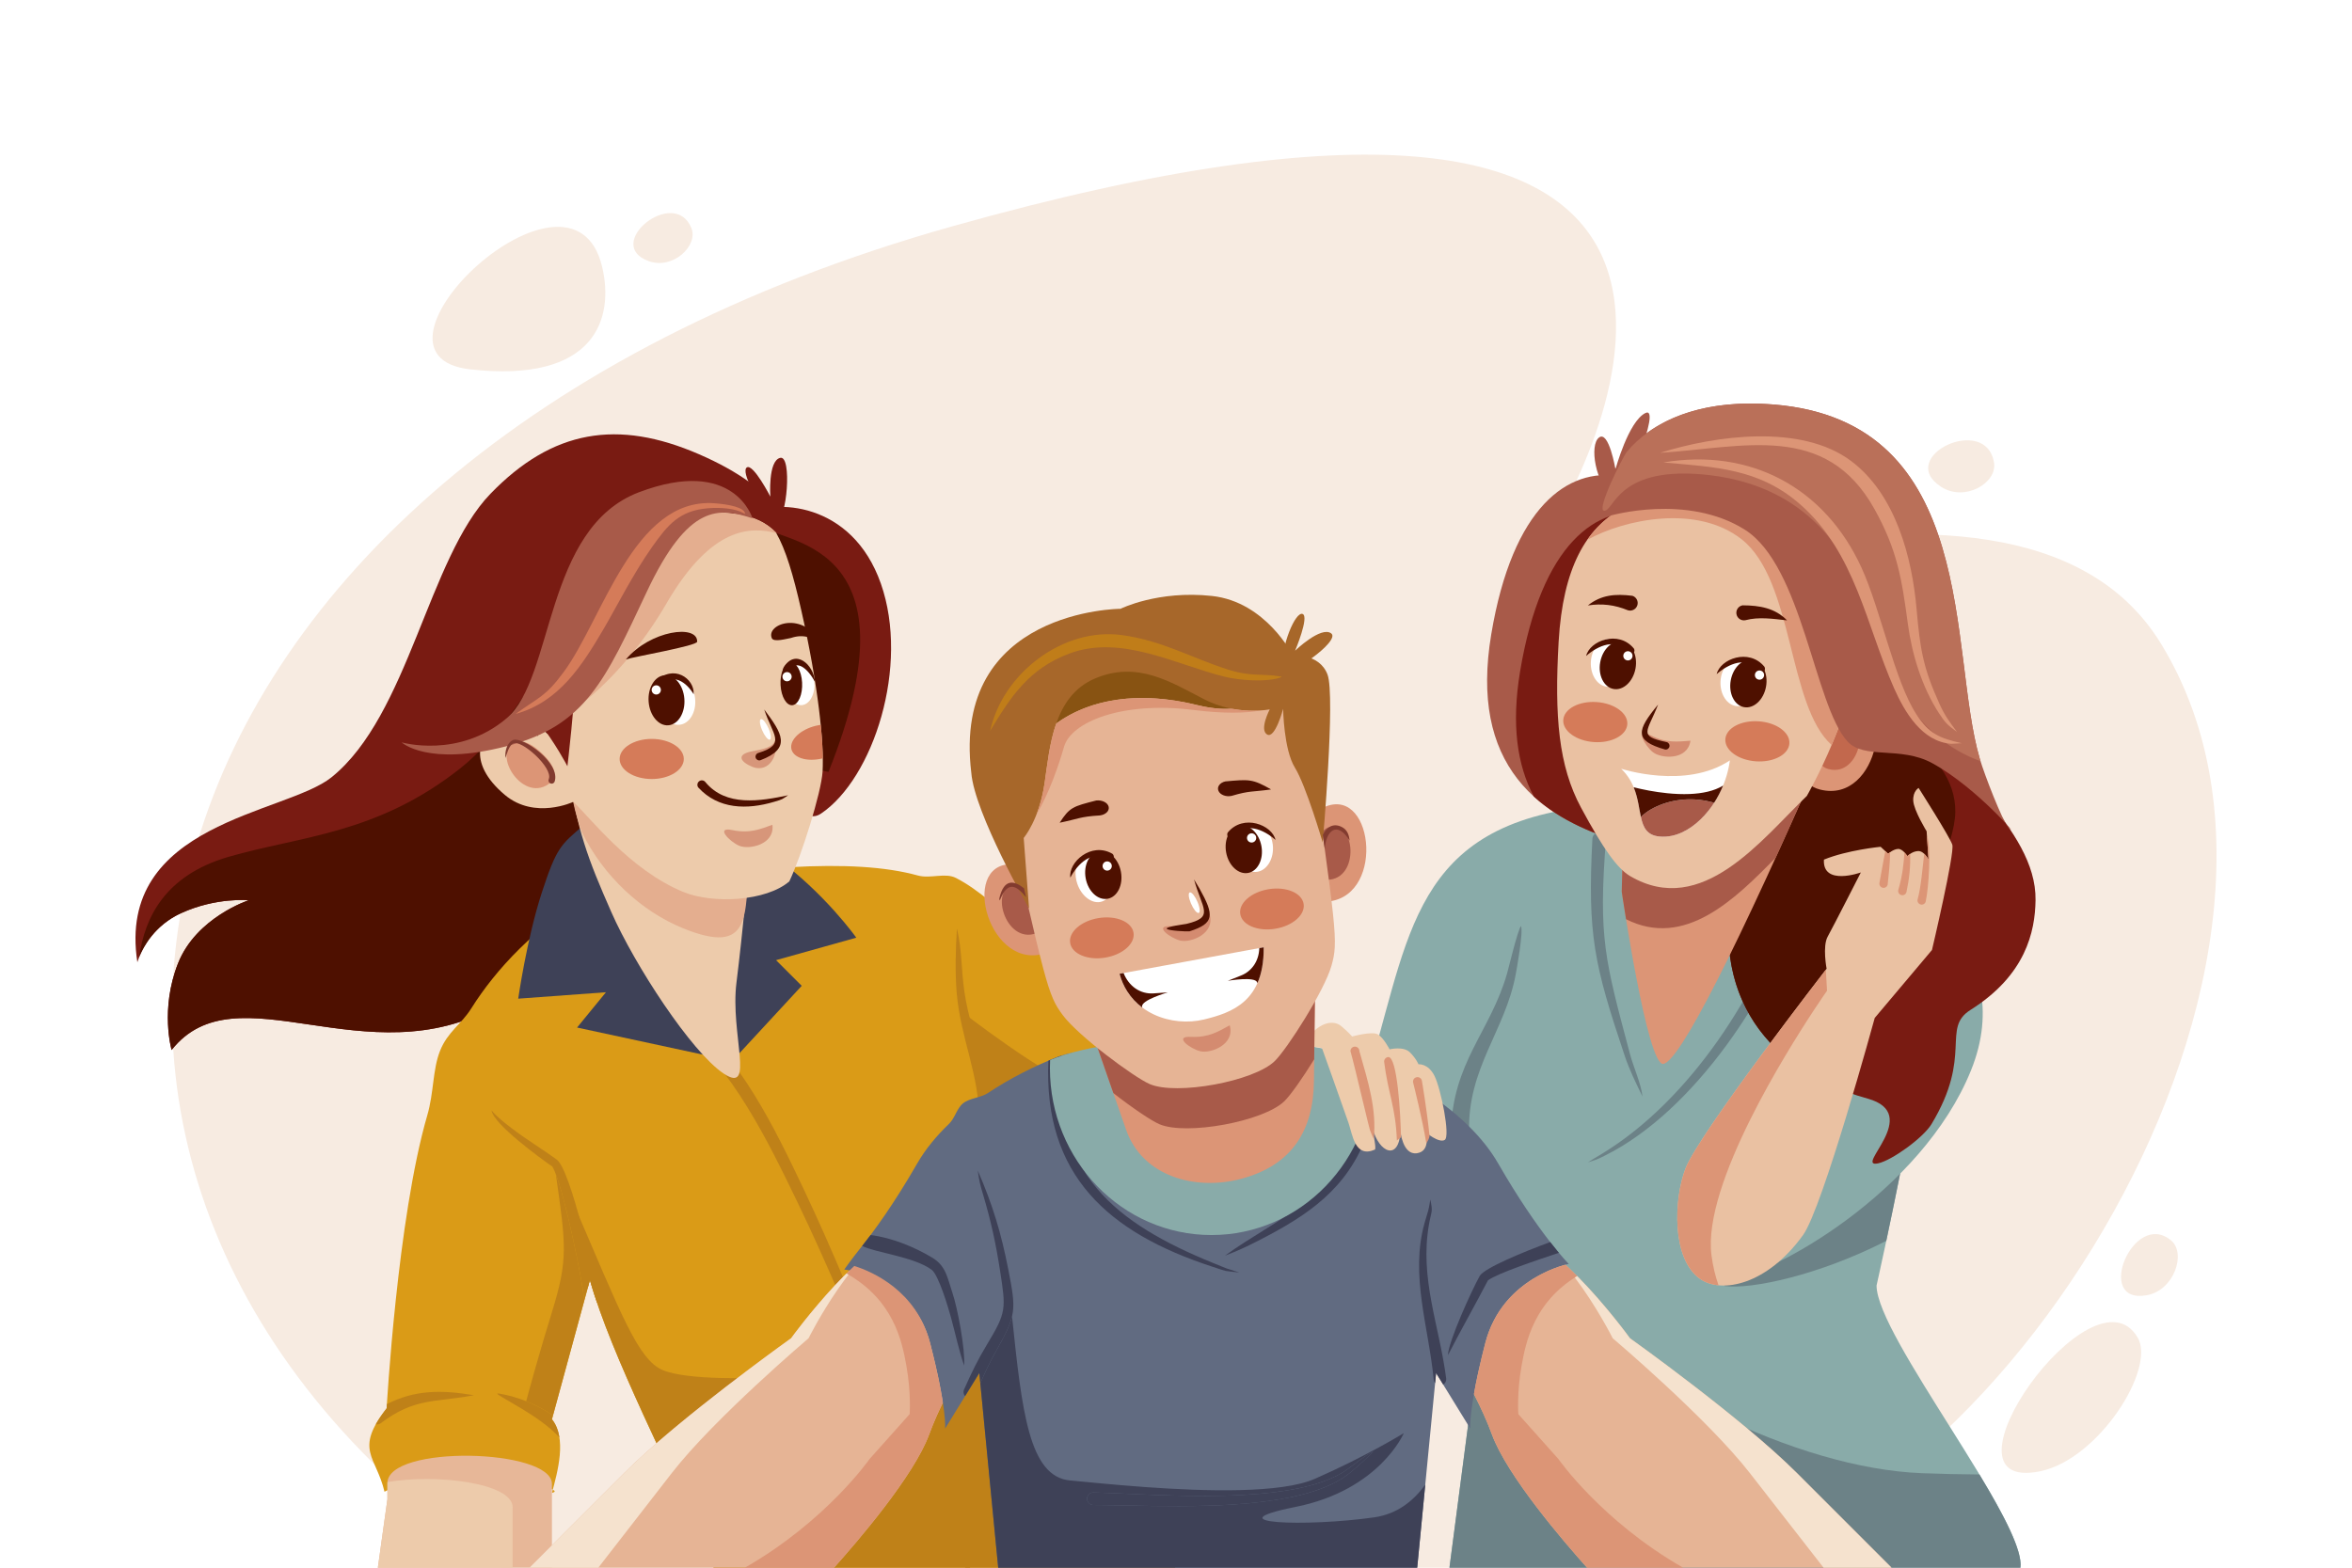 <?xml version="1.0" encoding="utf-8"?>
<!-- Generator: Adobe Illustrator 27.5.0, SVG Export Plug-In . SVG Version: 6.00 Build 0)  -->
<svg version="1.1" xmlns="http://www.w3.org/2000/svg" xmlns:xlink="http://www.w3.org/1999/xlink" x="0px" y="0px"
	 viewBox="0 0 750 500" style="enable-background:new 0 0 750 500;" xml:space="preserve">
<g id="BACKGROUND">
	<rect style="fill-rule:evenodd;clip-rule:evenodd;fill:#FFFFFF;" width="750" height="500"/>
</g>
<g id="OBJECTS">
	<g>
		<g>
			<g>
				<path style="fill-rule:evenodd;clip-rule:evenodd;fill:#F7EBE1;" d="M303.547,72.213
					c271.108-76.343,214.285,59.358,188.845,100.294c-25.44,40.937,147.75-47.077,196.674,32.749
					C753.637,310.614,628.253,500,531.531,500h-371.82C-19.34,378.023,32.438,148.556,303.547,72.213z"/>
				<path style="fill-rule:evenodd;clip-rule:evenodd;fill:#F7EBE1;" d="M149.924,117.799c40.101,4.494,45.988-16.374,42.074-32.749
					C182.332,44.608,109.823,113.305,149.924,117.799z"/>
				<path style="fill-rule:evenodd;clip-rule:evenodd;fill:#F7EBE1;" d="M206.919,83.307c7.738,2.754,15.775-5.007,13.574-10.507
					C215.059,59.217,192.004,77.998,206.919,83.307z"/>
				<path style="fill-rule:evenodd;clip-rule:evenodd;fill:#F7EBE1;" d="M650.578,469.246c18.622-3.837,36.881-32.654,31.107-42.588
					C667.425,402.122,614.688,476.641,650.578,469.246z"/>
				<path style="fill-rule:evenodd;clip-rule:evenodd;fill:#F7EBE1;" d="M684.532,413.11c8.794-1.565,12.647-13.383,7.803-17.463
					C680.368,385.569,667.582,416.127,684.532,413.11z"/>
				<path style="fill-rule:evenodd;clip-rule:evenodd;fill:#F7EBE1;" d="M618.932,155.238c7.566,4.944,17.954-1.207,16.928-7.623
					C633.322,131.766,604.351,145.708,618.932,155.238z"/>
			</g>
			<g>
				<g>
					<path style="fill-rule:evenodd;clip-rule:evenodd;fill:#791B12;" d="M247.746,165.63c-6.422-5.026-11.613-15.339-9.574-16.565
						c2.041-1.227,7.478,9.322,7.478,9.322s-0.805-11.388,3.123-12.36C252.701,145.053,250.829,166.485,247.746,165.63z"/>
					<path style="fill-rule:evenodd;clip-rule:evenodd;fill:#791B12;" d="M237.57,164.321c9.211-5.458,34.114-4.435,43.325,21.833
						c9.21,26.268-2.389,62.087-19.105,73.345C245.075,270.756,237.57,164.321,237.57,164.321z"/>
					<path style="fill-rule:evenodd;clip-rule:evenodd;fill:#791B12;" d="M254.969,182.742c0.341-12.963-6.141-26.609-32.067-37.866
						c-25.926-11.258-46.735-7.846-66.521,12.622c-19.786,20.468-26.097,70.615-50.659,90.401
						c-14.657,11.807-68.817,14.406-61.917,59.017c0,0,2.729-10.575,13.987-15.692c11.257-5.117,21.492-4.094,21.492-4.094
						s-16.716,5.458-22.515,20.127c-5.799,14.669-2.047,27.633-2.047,27.633c20.633-26.188,62.17,9.214,103.365-13.987
						c29.679-16.716,43.324-32.408,43.665-68.228C202.093,216.855,216.42,175.578,254.969,182.742z"/>
					<path style="fill-rule:evenodd;clip-rule:evenodd;fill:#4E1000;" d="M264.18,246.193
						c30.357-75.686-16.912-72.476-21.502-78.792c-14.783-4.794-20.877-8.624-35.11-3.623
						c-14.234,5.002-34.284,60.381-60.894,81.362c-26.608,20.979-50.913,21.492-73.812,28.145
						c-20.321,5.903-26.739,19.463-28.463,31.918c1.289-3.206,4.932-10.134,13.393-13.979c11.257-5.117,21.492-4.094,21.492-4.094
						s-16.716,5.458-22.515,20.127c-5.799,14.669-2.047,27.633-2.047,27.633c20.633-26.188,62.17,9.214,103.365-13.987
						c29.679-16.716,43.324-32.408,43.665-68.228C202.093,216.855,225.631,239.029,264.18,246.193z"/>
					<path style="fill-rule:evenodd;clip-rule:evenodd;fill:#DA9B17;" d="M189.471,284.06
						c-18.838,11.68-31.209,24.877-39.203,37.577c-3.27,5.195-7.515,7.411-9.945,13.509c-2.388,5.99-1.949,13.286-4.068,20.553
						c-9.552,32.749-12.964,93.472-12.964,93.472c-10.429,13.394-3.342,15.206-0.682,26.609c0,0,12.963-7.506,36.501-4.094
						c23.538,3.411,16.892,4.435,16.892,4.435c1.8-6.71,4.836-17.408,0-23.453l12.105-44.434
						c6.954,24.627,25.538,59.851,39.461,91.767h147.156l-40.609-109.847l32.749-62.77c-35.68-22.179-47.228-39.717-61.999-47.355
						c-3.496-1.808-8.141,0.319-12.221-0.806C272.052,273.542,239.081,276.238,189.471,284.06z"/>
					<path style="fill-rule:evenodd;clip-rule:evenodd;fill:#BF8118;" d="M187.346,411.027l0.761-2.794
						c6.954,24.627,25.538,59.851,39.461,91.767h147.156l-40.609-109.847l18.205-34.893c-2.518-4.746-5.285-8.119-8.174-8.842
						c-10.234-2.559-37.866-24.05-37.866-24.05s8.188,27.632,8.188,31.214c0,3.582-8.188,8.188-7.676,11.257
						c0.512,3.07-61.404,74.198-63.707,74.454c-2.303,0.256-23.795,1.023-31.726-2.303c-7.932-3.326-13.305-17.909-28.399-52.961
						C184.561,393.449,186.017,402.447,187.346,411.027z"/>
					<path style="fill-rule:evenodd;clip-rule:evenodd;fill:#BF8118;" d="M312.196,356.94c0.075-14.238-5.843-25.565-7.121-40.233
						c-0.549-6.297-0.353-14.233,0.072-20.612c1.72,7.357,1.301,12.934,2.401,20.319c2.225,14.917,8.518,25.564,8.972,40.621
						c-0.026,1.194-1.016,2.141-2.21,2.115C313.116,359.123,312.169,358.134,312.196,356.94z"/>
					<path style="fill-rule:evenodd;clip-rule:evenodd;fill:#BF8118;" d="M307.831,500h1.561
						c-20.158-38.9-34.306-81.098-53.082-120.673c-9.36-19.73-20.113-41.913-37.365-55.796c-0.955-0.717-2.312-0.523-3.028,0.432
						c-0.717,0.955-0.524,2.312,0.432,3.028c17.176,13.543,28.609,37.083,38.009,56.57C272.521,421.223,287.498,463.728,307.831,500
						z"/>
					<path style="fill-rule:evenodd;clip-rule:evenodd;fill:#BF8118;" d="M186.326,414.769l1.78-6.535
						c0.662,2.348,1.432,4.791,2.291,7.318c0.155-0.299,0.244-0.638,0.244-0.998c-0.841-6.402-8.566-41.351-13.089-44.687
						c-4.643-3.424-9.634-6.35-14.526-10.128c-2.324-1.794-4.38-3.363-6.273-5.566c0.549,4.311,15.543,15.251,19.449,17.946
						l-0.067-0.027c3.321,5.363,9.421,35.467,10.181,42.462C186.315,414.626,186.319,414.698,186.326,414.769z"/>
					<g>
						<path style="fill-rule:evenodd;clip-rule:evenodd;fill:#BF8118;" d="M123.372,447.814c-0.055,0.878-0.082,1.356-0.082,1.356
							c-1.501,1.928-2.638,3.615-3.479,5.126c0.527,0.087,1.087-0.021,1.564-0.344c10.933-8.247,17.11-6.57,29.745-8.954
							C140.52,443.209,132.265,443.328,123.372,447.814z"/>
						<path style="fill-rule:evenodd;clip-rule:evenodd;fill:#BF8118;" d="M178.384,458.468c-0.333-2.162-1.065-4.154-2.383-5.801
							l0.328-1.205c-5.106-3.516-11.079-5.944-17.05-6.977l0.072,0.029c-0.515-0.11-0.244-0.094-0.811-0.028
							C159.093,445.563,172.145,451.506,178.384,458.468z"/>
					</g>
					<path style="fill-rule:evenodd;clip-rule:evenodd;fill:#3E4157;" d="M186.06,263.25c-7.164,6.141-8.528,6.823-13.305,21.492
						c-4.775,14.669-7.505,33.772-7.505,33.772l27.974-2.047l-9.211,11.258l44.348,9.552l6.481-0.342l20.81-22.515l-8.188-8.188
						l25.585-7.164C273.049,299.069,233.136,242.441,186.06,263.25z"/>
					<path style="fill-rule:evenodd;clip-rule:evenodd;fill:#EDCBAB;" d="M180.942,244.146c3.069,20.81,6.481,29.679,13.986,46.736
						c7.505,17.057,25.586,44.688,35.819,51.512c10.234,6.822,2.047-12.622,4.094-28.997c2.047-16.374,4.094-38.89,4.094-38.89
						L180.942,244.146z"/>
					<path style="fill-rule:evenodd;clip-rule:evenodd;fill:#E4AE8F;" d="M180.942,244.146c1.785,12.101,1.896,13.385,4.649,21.369
						c6.835,13.9,18.856,25.074,32.105,30.498c22.43,9.182,19.694-4.521,21.238-21.506L180.942,244.146z"/>
					<path style="fill-rule:evenodd;clip-rule:evenodd;fill:#EDCBAB;" d="M235.352,163.98c5.19,0.932,9.029,2.728,12.107,5.895
						c3.129,5.476,5.462,13.373,8.021,24.64c5.458,24.032,7.334,42.665,6.822,51.585c-0.377,6.584-6.73,26.875-10.597,35.005
						c-7.409,6.393-24.379,7.233-33.753,3.396c-17.208-7.045-29.759-23.791-35.136-28.754c0,0-12.281,5.799-21.832-2.218
						c-12.425-10.427-8.438-20.303-0.203-22.62c3.843-0.063,8.702,1.363,10.778,3.881c0,0-0.034-1.008-0.014-2.789
						c1.265,0.557,2.349,1.257,3.084,2.084C174.631,234.084,171.73,155.281,235.352,163.98z"/>
					<path style="fill-rule:evenodd;clip-rule:evenodd;fill:#E4AE8F;" d="M235.352,163.98c5.291,0.95,9.178,2.799,12.285,6.083
						c-8.361-2.203-20.814-2.176-35.139,22.444c-14.323,24.62-34.877,41.202-50.864,43.894c-15.987,2.691-4.216,2.626-8.458,2.477
						c0.216-1.442,0.762-2.751,1.564-3.886c3.806-0.658,7.885-1.973,11.951-4.324c2.585,0.361,8.031-3.872,8.386-7.765
						c9.325-13.809,13.751-41.079,29.636-55.015C212.656,163.994,222.682,162.247,235.352,163.98z"/>
					<path style="fill-rule:evenodd;clip-rule:evenodd;fill:#FFFFFF;" d="M254.699,211.257c-2.483,0.228-4.272,3.465-3.997,7.231
						c0.275,3.767,2.511,6.636,4.994,6.408c2.482-0.228,4.273-3.464,3.997-7.23C259.418,213.899,257.182,211.03,254.699,211.257z"/>
					<path style="fill-rule:evenodd;clip-rule:evenodd;fill:#FFFFFF;" d="M215.36,215.868c-3.146,0.257-5.415,3.891-5.069,8.115
						c0.345,4.226,3.175,7.442,6.32,7.185c3.146-0.257,5.415-3.891,5.069-8.115C221.335,218.827,218.506,215.611,215.36,215.868z"/>
					<path style="fill-rule:evenodd;clip-rule:evenodd;fill:#DC9576;" d="M171.511,239.116c-2.51-2.14-4.772-2.93-6.53-2.482
						c-8.872,2.255,1.139,19.598,9.969,13.428C180.587,246.123,171.511,239.116,171.511,239.116z"/>
					<path style="fill-rule:evenodd;clip-rule:evenodd;fill:#4E1000;" d="M211.907,215.363c-3.145,0.269-5.415,4.06-5.069,8.467
						c0.346,4.408,3.175,7.765,6.32,7.496c3.145-0.269,5.415-4.059,5.069-8.467C217.883,218.451,215.053,215.096,211.907,215.363z"
						/>
					<path style="fill-rule:evenodd;clip-rule:evenodd;fill:#4E1000;" d="M210.415,218.936c4.136-4.717,8.521-1.268,10.791,2.512
						c0.3-5.112-6.487-9.79-12.169-4.082c-0.445,0.547-0.498,1.341-0.117,1.774C209.3,219.573,209.97,219.481,210.415,218.936z"/>
					<path style="fill-rule:evenodd;clip-rule:evenodd;fill:#4E1000;" d="M199.585,210.322c2.334-0.843,22.686-4.317,22.725-5.66
						C222.467,199.019,207.383,201.021,199.585,210.322z"/>
					<path style="fill-rule:evenodd;clip-rule:evenodd;fill:#4E1000;" d="M251.958,211.273c-1.897,0.228-3.264,3.465-3.054,7.231
						c0.21,3.766,1.919,6.636,3.815,6.408c1.896-0.228,3.264-3.465,3.053-7.232C255.563,213.915,253.854,211.047,251.958,211.273z"
						/>
					<path style="fill-rule:evenodd;clip-rule:evenodd;fill:#4E1000;" d="M261.878,205.456c-2.838-2.074-5.605-3.355-9.697-1.967
						c-1.188,0.173-5.459,1.466-6.067,0.054C244.144,198.97,256.353,194.583,261.878,205.456z"/>
					<path style="fill-rule:evenodd;clip-rule:evenodd;fill:#E7B798;" d="M123.537,473.031c0,5.136,0,5.136,0,5.136L120.491,500
						h55.51v-21.492c0-1.307,0-3.397,0-5.221C176.001,461.99,123.537,460.717,123.537,473.031z"/>
					<path style="fill-rule:evenodd;clip-rule:evenodd;fill:#EDCBAB;" d="M123.537,473.031c0,5.136,0,5.136,0,5.136L120.491,500
						h42.973v-14.072c0-1.308,0-3.397,0-5.221c0-7.703-24.385-10.743-39.905-7.997C123.55,472.817,123.537,472.923,123.537,473.031z
						"/>
					<path style="fill-rule:evenodd;clip-rule:evenodd;fill:#791B12;" d="M171.471,229.807c5.629,7.163,9.467,14.583,9.467,14.583
						s2.559-21.491,2.303-28.399C182.984,209.082,171.471,229.807,171.471,229.807z"/>
					<path style="fill-rule:evenodd;clip-rule:evenodd;fill:#A85A49;" d="M239.958,165.319
						c-10.574-3.463-20.365-4.936-33.721,23.436c-13.355,28.371-19.435,42.686-44.71,49.241
						c-25.274,6.556-33.462-1.231-33.462-1.231s18.194,5.283,33.462-7.657c15.268-12.941,11.909-60.661,42.271-72.13
						C234.159,145.508,239.958,165.319,239.958,165.319z"/>
					<path style="fill-rule:evenodd;clip-rule:evenodd;fill:#D7967A;" d="M247.394,234.923c-0.191,2.879-2.174,3.71-7.419,4.67
						c-5.245,0.959-4.094,3.325-0.064,4.988C243.94,246.244,248.418,243.11,247.394,234.923z"/>
					<path style="fill-rule:evenodd;clip-rule:evenodd;fill:#4E1000;" d="M241.778,240.154c9.137-2.783,4.542-5.709,1.916-13.873
						c5.674,7.598,8.842,12.397-1.229,16.191c-0.641,0.188-1.313-0.176-1.503-0.816
						C240.772,241.017,241.138,240.344,241.778,240.154z"/>
					<path style="fill-rule:evenodd;clip-rule:evenodd;fill:#4E1000;" d="M251.114,214.704c2.628-5.183,6.512-1.378,8.78,2.789
						c-0.429-5.628-6.354-10.792-10.063-4.52c-0.278,0.6-0.217,1.475,0.138,1.953C250.323,215.403,250.837,215.305,251.114,214.704z
						"/>
					<path style="fill-rule:evenodd;clip-rule:evenodd;fill:#D7967A;" d="M246.307,263.052c-3.73,1.335-7.186,2.874-12.785,1.698
						c-5.599-1.175-0.868,3.728,2.254,5.018C238.896,271.056,247.1,269.395,246.307,263.052z"/>
					<path style="fill-rule:evenodd;clip-rule:evenodd;fill:#FFFFFF;" d="M242.688,229.35c-0.593,0.099-0.458,1.651,0.302,3.468
						c0.759,1.816,1.854,3.209,2.447,3.11c0.593-0.099,0.458-1.65-0.301-3.468C244.376,230.644,243.28,229.251,242.688,229.35z"/>
					<path style="fill-rule:evenodd;clip-rule:evenodd;fill:#D57B59;" d="M207.819,248.462c5.637,0,10.233-2.873,10.233-6.395
						c0-3.523-4.597-6.396-10.233-6.396c-5.636,0-10.233,2.873-10.233,6.396C197.586,245.589,202.184,248.462,207.819,248.462z"/>
					<path style="fill-rule:evenodd;clip-rule:evenodd;fill:#4E1000;" d="M224.96,249.473c6.536,7.886,17.408,6.056,26.351,4.167
						c-2.039,1.359-1.579,1.236-4.384,2.071c-8.727,2.601-17.872,2.43-24.272-4.557c-0.465-0.636-0.325-1.528,0.311-1.993
						C223.602,248.697,224.495,248.836,224.96,249.473z"/>
					<path style="fill-rule:evenodd;clip-rule:evenodd;fill:#D57B59;" d="M261.083,231.289c0.212-0.037,0.421-0.07,0.629-0.098
						c0.405,4.116,0.619,7.699,0.663,10.674c-0.355,0.09-0.717,0.167-1.084,0.232c-4.918,0.87-8.951-0.845-9.008-3.829
						C252.226,235.283,256.166,232.158,261.083,231.289z"/>
					<path style="fill-rule:evenodd;clip-rule:evenodd;fill:#FFFFFF;" d="M209.269,218.573c0.813,0,1.471,0.658,1.471,1.471
						s-0.658,1.471-1.471,1.471s-1.472-0.658-1.472-1.471S208.456,218.573,209.269,218.573z"/>
					<path style="fill-rule:evenodd;clip-rule:evenodd;fill:#FFFFFF;" d="M250.973,214.352c0.813,0,1.471,0.658,1.471,1.471
						s-0.658,1.472-1.471,1.472s-1.471-0.659-1.471-1.472S250.16,214.352,250.973,214.352z"/>
					<path style="fill-rule:evenodd;clip-rule:evenodd;fill:#D57B59;" d="M164.416,227.708c7.359-5.354,9.416-5.361,15.291-13.307
						c12.489-16.891,22.332-55.732,48.035-53.896c4.717,0.337,9.701,1.341,9.848,3.368c-0.38-0.096-0.093-0.005-0.634-0.295
						c-2.517-1.351-6.949-1.823-11.145-1.479c-9.144,0.751-12.806,5.171-17.944,12.451c-5.907,8.367-11.412,19.257-15.24,25.788
						C185.654,212.233,178.334,223.847,164.416,227.708z"/>
					<path style="fill-rule:evenodd;clip-rule:evenodd;fill:#BF8118;" d="M177.244,374.494c3.229,22.684,3.96,27.132-1.193,43.819
						c-3.977,12.875-6.972,23.788-8.261,28.593c2.999,1.195,5.886,2.728,8.539,4.556l9.997-36.693
						c-0.007-0.07-0.011-0.143-0.011-0.215C185.634,408.281,180.66,383.43,177.244,374.494z"/>
					<path style="fill-rule:evenodd;clip-rule:evenodd;fill:#823B2F;" d="M174.988,248.505c1.494-3.644-8.944-12.883-11.4-11.363
						c-1.383,0.856-1.924,3.18-2.388,4.623c-0.275-1.922,0.367-4.813,2.349-5.718c2.983-1.359,15.425,7.316,13.287,13.306
						c-0.233,0.51-0.837,0.733-1.348,0.5C174.979,249.618,174.755,249.015,174.988,248.505z"/>
				</g>
				<g>
					<path style="fill-rule:evenodd;clip-rule:evenodd;fill:#A85A49;" d="M514.519,158.82c-5.852-4.633-7.76-16.898-4.627-19.274
						c3.133-2.376,5.245,10.124,5.245,10.124s4.124-15.245,9.529-17.928C530.071,129.061,518.03,158.921,514.519,158.82z"/>
					<path style="fill-rule:evenodd;clip-rule:evenodd;fill:#89ABA9;" d="M434.73,347.508l43.857,27.124L462.198,500h182.073
						c1.871-14.849-45.879-73.906-45.879-89.988c0,0,17.162-76.145,17.162-100.708c0-36.011-64.733-58.253-112.85-51.586
						C448.504,265.229,449.181,302.511,434.73,347.508z"/>
					<path style="fill-rule:evenodd;clip-rule:evenodd;fill:#6C8287;" d="M473.928,410.273L462.198,500h182.073
						c0.684-5.425-5.258-16.751-13.071-29.726c-5.904-0.044-12.038-0.171-18.285-0.411c-39.913-1.535-93.131-28.145-126.392-61.405
						C482.119,408.946,477.927,409.556,473.928,410.273z"/>
					<g>
						<path style="fill-rule:evenodd;clip-rule:evenodd;fill:#6C8287;" d="M512.099,267.764
							c-2.456,31.439-0.303,38.448,7.639,68.313c1.211,4.552,3.527,9.365,4.019,13.669c-2.178-4.52-4.133-8.387-5.727-13.157
							c-9.675-28.938-11.852-38.334-10.248-69.119c0.082-1.191,1.113-2.092,2.305-2.011
							C511.28,265.54,512.18,266.572,512.099,267.764z"/>
						<path style="fill-rule:evenodd;clip-rule:evenodd;fill:#6C8287;" d="M574.946,286.933
							c-9.984,29.778-34.433,67.357-63.294,81.695c-2.789,1.386-2.366,1.131-5.294,2.098c6.633-4.195-1.945,1.199,4.819-2.955
							c27.861-17.11,50.003-51.381,59.636-82.116c0.354-1.142,1.564-1.779,2.706-1.427
							C574.661,284.58,575.299,285.792,574.946,286.933z"/>
					</g>
					<path style="fill-rule:evenodd;clip-rule:evenodd;fill:#6C8287;" d="M462.673,361.498c0.321-22.688,12.61-32.381,17.923-51.108
						c0.531-1.873,3.313-13.582,4.417-15.063c0.789,1.973-1.356,13.695-1.724,15.64c-3.359,17.847-15.406,29.742-14.826,50.21
						c0.088,1.599-1.135,2.966-2.734,3.056C464.13,364.321,462.762,363.097,462.673,361.498z"/>
					<path style="fill-rule:evenodd;clip-rule:evenodd;fill:#6C8287;" d="M601.495,395.754c4.944-23.252,14.06-68.548,14.06-86.45
						c0-3.286-0.544-6.457-1.562-9.503c-17.688,15.434-49.585,59.162-64.132,110.35C558.268,411.351,580.043,406.74,601.495,395.754
						z"/>
					<path style="fill-rule:evenodd;clip-rule:evenodd;fill:#89ABA9;" d="M550.738,408.233
						c14.328-1.364,62.087-27.973,77.779-66.862c15.692-38.89-22.563-63.001-32.115-63.684
						C586.85,277.005,553.468,340.006,550.738,408.233z"/>
					<path style="fill-rule:evenodd;clip-rule:evenodd;fill:#791B12;" d="M612.825,221.291
						c6.591,24.162,36.604,42.428,36.264,65.824c-0.146,10.086-3.158,23.904-20.712,34.968c-9.439,5.948,0.822,14.435-12.47,36.451
						c-2.625,4.348-12.681,11.621-17.068,12.516c-7.861,1.603,14.447-15.754-3.289-20.655
						c-36.071-9.968-59.696-41.522-32.871-96.696C592.698,191.953,584.17,191.27,612.825,221.291z"/>
					<path style="fill-rule:evenodd;clip-rule:evenodd;fill:#4E1000;" d="M579.57,344.063
						c-26.285-14.171-39.488-43.886-16.892-90.364c11.07-22.77,16.896-37.227,21.281-44.911
						c10.705,19.307,39.85,29.164,39.543,50.184c-0.146,10.087-9.298,32.604-26.852,43.667c-9.439,5.948,0.821,14.435-12.47,36.452
						C583.308,340.537,581.608,342.31,579.57,344.063z"/>
					<path style="fill-rule:evenodd;clip-rule:evenodd;fill:#DC9576;" d="M583.999,233.571
						c-31.043,71.298-48.441,104.73-53.559,105.753c-5.116,1.023-13.304-54.924-13.304-54.924l0.683-26.267L583.999,233.571z"/>
					<path style="fill-rule:evenodd;clip-rule:evenodd;fill:#A85A49;" d="M583.999,233.571
						c-6.525,14.985-12.444,28.291-17.776,39.981c-12.993,13.278-28.987,29.086-47.72,19.618c-0.852-5.253-1.366-8.771-1.366-8.771
						l0.683-26.267L583.999,233.571z"/>
					<path style="fill-rule:evenodd;clip-rule:evenodd;fill:#A85A49;" d="M516.453,151.869
						c-16.375-2.729-34.114,9.552-40.936,50.488c-6.823,40.936,13.645,59.357,46.394,67.545
						C554.66,278.09,538.968,162.786,516.453,151.869z"/>
					<path style="fill-rule:evenodd;clip-rule:evenodd;fill:#791B12;" d="M489.117,254.063c8.241,7.512,19.507,12.519,32.794,15.84
						c27.532,6.884,20.825-73.508,4.612-105.783c-0.285-0.174-0.572-0.341-0.859-0.481c-16.375-2.729-34.114,9.552-40.937,50.489
						C481.921,230.964,483.734,243.989,489.117,254.063z"/>
					<path style="fill-rule:evenodd;clip-rule:evenodd;fill:#DC9576;" d="M579.184,230.977c2.894-5.257,6.239-8.057,9.518-8.427
						c16.554-1.87,10.671,34.09-8.329,29.27C568.242,248.741,579.184,230.977,579.184,230.977z"/>
					<path style="fill-rule:evenodd;clip-rule:evenodd;fill:#C2684D;" d="M582.493,233.856c1.592-2.89,3.43-4.428,5.23-4.631
						c9.098-1.028,5.864,18.734-4.577,16.085C576.48,243.619,582.493,233.856,582.493,233.856z"/>
					<path style="fill-rule:evenodd;clip-rule:evenodd;fill:#EAC1A2;" d="M516.794,162.444
						c-10.916,6.141-18.421,18.422-19.786,42.301c-1.364,23.88,0,39.572,7.164,52.877c7.164,13.304,11.599,19.444,15.692,21.832
						c22.944,13.384,41.861-11.736,56.288-25.585c0,0,16.374-28.314,16.374-50.147S565.918,128.672,516.794,162.444z"/>
					<path style="fill-rule:evenodd;clip-rule:evenodd;fill:#DC9576;" d="M516.794,162.444c-4.076,2.292-7.676,5.441-10.658,9.729
						c11.882-6.564,34.952-11.421,49.236-0.167c16.703,13.16,14.634,53.103,28.702,65.604c4.18-9.896,8.452-22.738,8.452-33.89
						c0-8.693-4.223-22.359-12.402-33.531c-1.181-0.708-2.454-1.111-4.026-1.254c-3.72-0.338-29.106-13.851-50.037-11.989
						C523.066,158.438,519.979,160.255,516.794,162.444z"/>
					<path style="fill-rule:evenodd;clip-rule:evenodd;fill:#A85A49;" d="M513.383,164.491c-4.776-11.94,9.584-38.94,52.194-35.479
						c65.926,5.356,55.617,78.806,65.739,113.016c1.517,5.125,7.205,19.828,9.064,21.76c4.721,4.903-9.643-12.405-24.238-20.383
						c-10.114-5.529-21.708-1.101-27.027-6.935c-10.575-11.599-14.328-55.946-32.749-67.545
						C537.944,157.327,513.383,164.491,513.383,164.491z"/>
					<path style="fill-rule:evenodd;clip-rule:evenodd;fill:#FFFFFF;" d="M513.969,203.876c3.138,0.571,5.261,4.413,4.741,8.582
						c-0.52,4.17-3.483,7.087-6.621,6.517c-3.139-0.57-5.261-4.413-4.741-8.582C507.867,206.224,510.831,203.306,513.969,203.876
						L513.969,203.876z M555.315,210.06c3.138,0.57,5.26,4.412,4.741,8.582c-0.52,4.169-3.484,7.086-6.621,6.516
						c-3.139-0.57-5.261-4.412-4.741-8.581C549.213,212.406,552.177,209.488,555.315,210.06z"/>
					<path style="fill-rule:evenodd;clip-rule:evenodd;fill:#4E1000;" d="M558.91,210.442c3.103,0.571,4.998,4.413,4.231,8.583
						c-0.766,4.169-3.902,7.086-7.007,6.516c-3.103-0.57-4.998-4.412-4.232-8.582C552.669,212.79,555.806,209.872,558.91,210.442z"
						/>
					<path style="fill-rule:evenodd;clip-rule:evenodd;fill:#4E1000;" d="M560.578,213.93c-3.44-4.887-9.481-2.186-13.172,1.076
						c1.1-4.806,10.263-8.373,15.209-2.379c0.359,0.563,0.195,1.309-0.367,1.669C561.686,214.656,560.938,214.492,560.578,213.93z"
						/>
					<path style="fill-rule:evenodd;clip-rule:evenodd;fill:#4E1000;" d="M517.291,204.644c3.103,0.57,4.999,4.413,4.232,8.582
						c-0.767,4.169-3.903,7.087-7.007,6.517c-3.105-0.57-5-4.413-4.233-8.582C511.05,206.99,514.186,204.073,517.291,204.644z"/>
					<path style="fill-rule:evenodd;clip-rule:evenodd;fill:#4E1000;" d="M518.96,208.13c-3.441-4.887-9.482-2.185-13.173,1.076
						c1.101-4.806,10.264-8.373,15.209-2.379c0.36,0.563,0.196,1.311-0.367,1.67C520.067,208.856,519.32,208.692,518.96,208.13z"/>
					<path style="fill-rule:evenodd;clip-rule:evenodd;fill:#4E1000;" d="M555.664,193.063c5.487,0.029,10.384,0.879,14.177,4.797
						c-4.464-0.484-9.012-1.196-13.309-0.041c-1.313,0.24-2.572-0.63-2.813-1.943C553.479,194.561,554.35,193.303,555.664,193.063z"
						/>
					<path style="fill-rule:evenodd;clip-rule:evenodd;fill:#4E1000;" d="M520.545,190.025c-5.446-0.682-9.946-0.32-14.214,3.074
						c4.52-0.693,8.626-0.173,12.736,1.529c1.271,0.408,2.632-0.292,3.041-1.563C522.517,191.795,521.816,190.434,520.545,190.025z"
						/>
					<path style="fill-rule:evenodd;clip-rule:evenodd;fill:#FFFFFF;" d="M551.621,242.521c-14.126,9.422-34.662,2.66-34.662,2.66
						c8.889,8.589,2.932,20.645,12.124,21.607C539.531,267.883,549.918,255.515,551.621,242.521z"/>
					<path style="fill-rule:evenodd;clip-rule:evenodd;fill:#EAC1A2;" d="M581.611,274.167c7.505-3.07,18.08-4.094,18.08-4.094
						l2.389,2.217c0,0,1.62-1.45,3.155-1.535c1.535-0.085,2.984,2.303,2.984,2.303s1.45-1.535,3.412-1.62
						c1.961-0.086,3.326,2.728,3.326,2.728l-0.598-9.039c0,0-4.094-6.652-4.264-9.723c-0.171-3.07,1.705-4.094,1.705-4.094
						s9.894,15.521,10.746,18.08c0.852,2.559-6.482,33.603-6.482,33.603l-18.251,21.662c0,0-16.552,60.497-22.856,69.251
						c-11.488,15.95-26.012,18.809-32.874,13.966c-9.101-6.421-8.354-25.347-4.65-35.116c4.205-11.097,45.029-63.793,45.029-63.793
						s-1.364-7.164,0.342-10.234c1.705-3.07,10.575-20.468,10.575-20.468S581.1,282.695,581.611,274.167z"/>
					<path style="fill-rule:evenodd;clip-rule:evenodd;fill:#DC9576;" d="M601.188,271.462l0.892,0.828c0,0,0.242-0.217,0.627-0.487
						c-0.019,3.432-0.386,6.815-0.771,10.339c-0.175,0.722-0.9,1.165-1.621,0.991c-0.723-0.175-1.166-0.9-0.992-1.622
						C600.005,278.097,600.5,274.778,601.188,271.462L601.188,271.462z M607.296,271.866c0.559,0.589,0.924,1.191,0.924,1.191
						s0.328-0.347,0.883-0.72c0.136,3.991-0.252,7.875-1.18,12.208c-0.203,0.714-0.946,1.128-1.66,0.926
						c-0.714-0.202-1.129-0.946-0.926-1.66C606.759,278.875,607.012,275.482,607.296,271.866L607.296,271.866z M613.584,272.299
						c0.856,0.8,1.374,1.867,1.374,1.867l-0.477-7.207c0.029-0.089,0.061-0.172,0.092-0.247c1.226,4.27,0.503,16.07-0.521,20.905
						c-0.241,0.701-1.006,1.075-1.708,0.833c-0.701-0.241-1.074-1.006-0.833-1.707C612.546,283.05,613.054,276.918,613.584,272.299z
						"/>
					<path style="fill-rule:evenodd;clip-rule:evenodd;fill:#D48B70;" d="M539.05,236.238c-3.951,0.301-7.691,0.872-12.779-1.742
						c-5.09-2.613-1.825,3.366,0.846,5.435C529.786,241.999,538.137,242.565,539.05,236.238z"/>
					<path style="fill-rule:evenodd;clip-rule:evenodd;fill:#4E1000;" d="M530.944,239.048c-10.059-2.859-8.93-6.21-2.208-14.345
						c-3.43,8.811-6.515,10.043,2.645,11.967c0.656,0.121,1.091,0.751,0.971,1.407C532.23,238.734,531.601,239.169,530.944,239.048z
						"/>
					<path style="fill-rule:evenodd;clip-rule:evenodd;fill:#A85A49;" d="M529.214,256.802c-2.634,1.065-4.702,2.448-5.965,3.773
						c0.735,3.347,1.891,5.801,5.834,6.214c1.327,0.139,2.653,0.061,3.961-0.209c4.353-0.896,8.498-3.906,11.785-8.063
						c0.616-0.779,1.201-1.599,1.753-2.452c-0.247-0.101-0.514-0.188-0.801-0.264c-2.542-0.664-5.012-0.917-7.338-0.869
						C534.972,255.005,531.816,255.748,529.214,256.802z"/>
					<path style="fill-rule:evenodd;clip-rule:evenodd;fill:#4E1000;" d="M531.67,252.992c-4.048-0.405-7.873-1.18-10.725-1.902
						c0.739,1.796,1.174,3.604,1.513,5.322c0.009,0.048,0.019,0.095,0.027,0.143c0.276,1.424,0.491,2.783,0.764,4.021
						c1.263-1.325,3.331-2.708,5.965-3.773c2.603-1.054,5.758-1.797,9.229-1.869c2.326-0.048,4.796,0.205,7.338,0.869
						c0.287,0.075,0.554,0.163,0.801,0.264c1.111-1.72,2.084-3.576,2.88-5.518c-2.851,1.763-6.634,2.526-10.627,2.693
						C536.471,253.34,534.032,253.229,531.67,252.992z"/>
					<path style="fill-rule:evenodd;clip-rule:evenodd;fill:#BA7059;" d="M545.261,151.551c8.316,0.98,17.378,3.48,25.685,8.822
						c10.241,6.585,19.335,17.486,24.47,35.174c1.211,4.169,2.511,7.983,3.888,11.477c5.906,14.983,13.213,24.041,20.81,29.643
						c3.785,2.791,7.642,4.725,11.432,6.105c-0.084-0.266-0.16-0.514-0.227-0.743c-10.122-34.21,0.186-107.659-65.739-113.016
						c-24.071-1.956-39.127,5.81-46.81,15.09c-1.184,1.43-9.936,18.67-7.23,18.792C514.79,163.042,515.757,148.076,545.261,151.551z
						"/>
					<path style="fill-rule:evenodd;clip-rule:evenodd;fill:#FFFFFF;" d="M519.106,207.699c0.813,0,1.472,0.659,1.472,1.471
						c0,0.813-0.659,1.472-1.472,1.472c-0.812,0-1.471-0.658-1.471-1.472C517.636,208.358,518.295,207.699,519.106,207.699z"/>
					<path style="fill-rule:evenodd;clip-rule:evenodd;fill:#FFFFFF;" d="M561.066,213.84c0.813,0,1.472,0.658,1.472,1.471
						s-0.659,1.472-1.472,1.472c-0.812,0-1.471-0.659-1.471-1.472S560.255,213.84,561.066,213.84z"/>
					<path style="fill-rule:evenodd;clip-rule:evenodd;fill:#DC9576;" d="M530.411,147.496c27.657-4.682,51.489,7.968,63.192,33.589
						c6.093,13.336,10.583,36.158,17.45,46.672c4.141,6.341,7.482,7.696,14.535,9.288l-3.381,0.188
						c-9.346-0.69-14.856-10.126-18.227-17.725c-8.886-20.033-12.295-43.176-29.926-58.634
						C560.858,149.303,546.729,148.991,530.411,147.496z"/>
					<path style="fill-rule:evenodd;clip-rule:evenodd;fill:#DC9576;" d="M529.388,144.425c17.688-5.551,45.01-9.31,60.889,2.604
						c14.243,10.687,19.437,30.811,20.882,47.247c1.12,12.73,2.021,18.549,7.285,30.198c1.715,3.794,3.155,5.67,5.61,8.987
						c-3.064-2.281-3.672-2.778-5.783-6.02c-5.428-8.335-8.597-18.8-9.891-28.422c-1.944-14.46-3.389-23.651-10.709-36.753
						C582.152,134.49,555.916,142.734,529.388,144.425z"/>
					<path style="fill-rule:evenodd;clip-rule:evenodd;fill:#DC9576;" d="M545.759,400.404c-1.496-11.331,4.688-27.93,12.396-43.418
						c3.534-7.102,7.39-13.97,10.972-19.989v-0.001c7.306-12.277,13.475-21.024,13.475-21.024s0,0-0.393-6.679
						c-1.396,1.808-8.343,10.816-16.381,21.603c-0.428,0.573-0.857,1.151-1.291,1.734c-11.54,15.532-24.802,34.055-27.103,40.126
						c-3.703,9.77-4.45,28.695,4.65,35.116c1.6,1.13,3.619,1.84,5.918,2.063C546.999,407.072,546.222,403.904,545.759,400.404z"/>
					<path style="fill-rule:evenodd;clip-rule:evenodd;fill:#D57B59;" d="M509.137,223.916c5.639,0.384,10.015,3.551,9.775,7.075
						c-0.239,3.523-5.005,6.069-10.644,5.687c-5.639-0.384-10.015-3.552-9.775-7.075
						C498.733,226.078,503.498,223.532,509.137,223.916z"/>
					<path style="fill-rule:evenodd;clip-rule:evenodd;fill:#D57B59;" d="M560.818,230.057c5.64,0.383,10.016,3.551,9.776,7.075
						c-0.239,3.523-5.005,6.069-10.644,5.687c-5.638-0.384-10.014-3.552-9.774-7.075
						C550.415,232.219,555.18,229.673,560.818,230.057z"/>
				</g>
				<g>
					<path style="fill-rule:evenodd;clip-rule:evenodd;fill:#A7672A;" d="M408.767,213.774c-0.256-8.151,4.336-18.745,6.584-17.965
						c2.248,0.781-2.366,11.713-2.366,11.713s8.227-7.914,11.491-5.521C427.738,204.395,410.086,216.689,408.767,213.774z"/>
					<path style="fill-rule:evenodd;clip-rule:evenodd;fill:#E6B495;" d="M497.586,401.923
						c11.599,10.233,22.174,24.902,22.174,24.902s35.648,25.415,53.218,42.983L603.168,500h-97.09
						c-7.33-8.182-25.462-29.231-30.326-42.472c-6.14-16.716-18.101-33.091-18.101-33.091L497.586,401.923z"/>
					<path style="fill-rule:evenodd;clip-rule:evenodd;fill:#E6B495;" d="M274.439,401.923
						c-11.599,10.233-22.174,24.902-22.174,24.902s-35.648,25.415-53.218,42.983L168.857,500h97.089
						c7.33-8.182,25.462-29.231,30.326-42.472c6.141-16.716,18.102-33.091,18.102-33.091L274.439,401.923z"/>
					<path style="fill-rule:evenodd;clip-rule:evenodd;fill:#616B81;" d="M356.202,335.23c-4.849,0.422-11.778-0.924-19.068,1.923
						c-7.164,2.797-14.924,6.679-22.132,11.472c-2.269,1.508-5.761,1.57-7.884,3.254c-2.001,1.586-2.644,4.784-4.454,6.517
						c-4.053,3.879-7.555,8.114-10.169,12.654c-7.493,13.014-13.846,21.696-17.874,26.708c-2.94,3.658-5.408,7.149-5.408,7.149
						s21.918,2.303,27.376,23.453c5.458,21.151,4.775,27.291,4.775,27.291l10.917-17.739L318.305,500h133.61l6.023-62.088
						l10.916,17.739c0,0-0.682-6.14,4.776-27.291c5.458-21.15,26.608-25.244,26.608-25.244s-9.552-9.552-22.515-32.066
						c-9.648-16.757-31.39-29.357-48.349-35.268c-5.827-2.031-10.835-0.202-14.847-0.551H356.202z"/>
					<g>
						<path style="fill-rule:evenodd;clip-rule:evenodd;fill:#3E4157;" d="M338.283,336.737c-0.382,0.128-0.765,0.266-1.149,0.416
							c-0.932,0.363-1.873,0.746-2.822,1.146c-1.636,36.504,19.143,54.904,52.244,65.688c5.426,1.769,3.025,1.207,8.651,1.868
							c-5.56-1.767-2.767-0.761-8.25-2.987c-31.354-12.73-51.453-28.822-48.604-65.406
							C338.374,337.21,338.349,336.966,338.283,336.737z"/>
						<path style="fill-rule:evenodd;clip-rule:evenodd;fill:#3E4157;" d="M436.017,361.635
							c-6.344,17.548-18.865,25.947-34.912,34.139c-3.88,1.98-6.42,3.164-10.503,4.708c17.099-12.32,34.325-17.573,41.574-39.956
							c0.307-1.061,1.415-1.673,2.476-1.366C435.712,359.466,436.323,360.574,436.017,361.635z"/>
					</g>
					<g>
						<path style="fill-rule:evenodd;clip-rule:evenodd;fill:#3E4157;" d="M307.738,445.295l4.543-7.383l0.315,3.253
							c1.58-3.661,3.105-6.864,5.257-10.67c6.295-11.142,6.167-12.817,3.698-25.455c-2.322-11.885-4.961-20.618-9.752-31.679
							c0.449,3.354,0.73,4.423,1.681,7.625c2.561,8.628,4.081,15.621,5.453,24.523c1.825,11.844,2.03,13.012-4.13,23.182
							c-3.074,5.075-4.985,9.101-7.413,14.529C307.094,443.945,307.254,444.744,307.738,445.295z"/>
						<path style="fill-rule:evenodd;clip-rule:evenodd;fill:#3E4157;" d="M457.624,441.15l0.314-3.238l2.266,3.683
							c0.634-0.384,1.028-1.105,0.957-1.893c-2.175-16.905-8.579-31.979-5.467-49.321c0.803-4.477,1.268-3.623,0.406-7.809
							c-0.693,4.263-0.555,2.938-1.835,7.479c-4.699,16.67,1.362,33.377,2.913,50.012
							C457.217,440.478,457.379,440.851,457.624,441.15z"/>
						<path style="fill-rule:evenodd;clip-rule:evenodd;fill:#3E4157;" d="M277.612,393.9c-0.977,1.302-1.875,2.459-2.685,3.475
							c4.142,2.156,16.593,3.447,22.16,7.61c2.202,1.645,5.274,11.974,6.169,15.251c1.332,4.875,2.544,10.622,4.189,15.295
							c0.371-5.11-2.05-18.224-3.758-23.249c-1.569-4.621-2.001-8.492-6.352-11.121C291.575,397.681,284.422,394.769,277.612,393.9z
							"/>
						<path style="fill-rule:evenodd;clip-rule:evenodd;fill:#3E4157;" d="M497.088,399.574c-0.79-0.942-1.716-2.082-2.762-3.425
							c-8.347,3.044-21.072,8.306-22.467,10.788c-2.439,4.342-10.066,21.037-10.134,25.268c4.14-8.034,8.581-15.857,12.753-23.847
							C477.545,406.093,489.883,401.986,497.088,399.574z"/>
					</g>
					<path style="fill-rule:evenodd;clip-rule:evenodd;fill:#89ABA9;" d="M334.858,338.07c-0.04,0.868-0.063,1.74-0.063,2.618
						c0,29.392,23.063,53.218,51.512,53.218c28.449,0,51.512-23.826,51.512-53.218c0-0.527-0.009-1.052-0.023-1.574
						C414.632,328.874,358.104,328.413,334.858,338.07z"/>
					<g>
						<path style="fill-rule:evenodd;clip-rule:evenodd;fill:#EDCBAB;" d="M415.56,333.044c4.904-7.604,9.808-7.773,12.195-5.729
							c2.389,2.045,3.412,3.272,3.412,3.272s6.31-1.772,8.188-0.682c1.875,1.091,3.752,4.771,3.752,4.771s4.436-1.091,6.482,0.954
							c2.046,2.046,2.729,3.818,2.729,3.818s3.069-0.375,5.116,3.715c2.048,4.091,5.118,19.325,3.242,20.416
							c-1.877,1.091-6.057-2.457-6.057-2.457s1.771,6.027-2.792,6.692c-4.564,0.665-5.267-7.042-5.267-7.042
							c-0.389,9.538-6.802,7.099-8.955-1.079c0.426,2.745,1.332,6.74,0.785,6.978c-6.365,2.759-7.085-4.805-8.385-8.548
							c-2.933-8.443-8.477-23.892-8.477-23.892S417.266,333.726,415.56,333.044z"/>
						<path style="fill-rule:evenodd;clip-rule:evenodd;fill:#DC9576;" d="M455.85,362.329c-0.097,0.487-0.363,1.462-1.036,2.257
							c-1.288-7.775-3.919-18.174-4.201-19.323c-0.167-0.77,0.322-1.528,1.092-1.695c0.77-0.166,1.528,0.322,1.695,1.092
							C453.445,344.895,455.004,353.934,455.85,362.329L455.85,362.329z M446.749,363.027c-0.121-0.13-0.188-0.206-0.188-0.206
							c-0.393,0.361-0.77,0.676-1.133,0.949c-0.354-10.607-2.826-15.06-4.057-25.119c-0.048-0.786,0.551-1.462,1.337-1.51
							C445.553,336.969,446.639,355.251,446.749,363.027L446.749,363.027z M438.07,363.271c-0.403-0.782-0.765-1.65-1.102-2.552
							c-0.17,0.251-4.886-20.419-6.344-25.48c0-0.787,0.638-1.426,1.426-1.426c0.787,0,1.426,0.639,1.426,1.426
							C436.345,345.329,439.003,353.724,438.07,363.271z"/>
					</g>
					<path style="fill-rule:evenodd;clip-rule:evenodd;fill:#DC9576;" d="M345.541,321.415c7.399,21.256,11.385,32.701,13.53,38.864
						c5.226,15.01,22.132,19.543,36.616,15.718c16.671-4.403,23.126-15.834,23.3-31.22l0.58-51.336L345.541,321.415z"/>
					<path style="fill-rule:evenodd;clip-rule:evenodd;fill:#A85A49;" d="M345.541,321.415l9.473,27.211
						c5.921,4.633,12.015,8.767,14.655,9.913c8.529,3.702,33.244-0.84,39.898-7.333c1.942-1.894,5.807-7.358,9.498-13.366
						l0.502-44.398L345.541,321.415z"/>
					<path style="fill-rule:evenodd;clip-rule:evenodd;fill:#DC9576;" d="M332.835,282.947c-3.462-4.903-7.097-7.314-10.396-7.317
						c-16.659-0.018-6.813,35.065,11.532,28.162C345.684,299.384,332.835,282.947,332.835,282.947z"/>
					<path style="fill-rule:evenodd;clip-rule:evenodd;fill:#A85A49;" d="M329.865,286.177c-1.901-2.694-3.899-4.02-5.712-4.021
						c-9.156-0.009-3.745,19.271,6.337,15.477C336.927,295.21,329.865,286.177,329.865,286.177z"/>
					<path style="fill-rule:evenodd;clip-rule:evenodd;fill:#DC9576;" d="M415.758,267.707c1.491-5.813,4.031-9.357,7.114-10.534
						c15.563-5.94,18.835,30.35-0.767,30.421C409.592,287.639,415.758,267.707,415.758,267.707z"/>
					<path style="fill-rule:evenodd;clip-rule:evenodd;fill:#A85A49;" d="M419.681,269.67c0.82-3.194,2.216-5.143,3.91-5.789
						c8.554-3.265,10.351,16.68-0.422,16.719C416.292,280.624,419.681,269.67,419.681,269.67z"/>
					<path style="fill-rule:evenodd;clip-rule:evenodd;fill:#E6B495;" d="M318.872,249.827
						c14.84,64.933,15.111,67.329,20.038,73.956c4.927,6.628,22.633,19.769,27.688,21.963c8.529,3.702,33.244-0.84,39.898-7.332
						c3.945-3.849,15.822-22.427,18.071-30.373c2.248-7.945,1.65-10.283-7.567-76.248
						C407.303,190.651,313.31,207.926,318.872,249.827z"/>
					<path style="fill-rule:evenodd;clip-rule:evenodd;fill:#FFFFFF;" d="M399.314,262.935c-3.145,0.57-5.309,4.412-4.834,8.582
						c0.475,4.169,3.407,7.087,6.551,6.517c3.144-0.571,5.308-4.413,4.834-8.582C405.392,265.282,402.458,262.365,399.314,262.935
						L399.314,262.935z M346.858,272.574c3.058-0.57,6.43,2.347,7.531,6.517c1.102,4.169-0.484,8.012-3.543,8.582
						c-3.058,0.57-6.43-2.347-7.531-6.517C342.215,276.987,343.8,273.145,346.858,272.574z"/>
					<path style="fill-rule:evenodd;clip-rule:evenodd;fill:#4E1000;" d="M350.435,271.551c3.104-0.57,6.241,2.348,7.007,6.517
						c0.767,4.169-1.128,8.012-4.231,8.582c-3.104,0.57-6.242-2.347-7.009-6.517C345.435,275.964,347.33,272.121,350.435,271.551z"
						/>
					<path style="fill-rule:evenodd;clip-rule:evenodd;fill:#4E1000;" d="M353.233,274.216c-4.953-3.343-9.639,1.329-11.929,5.691
						c-0.681-4.883,6.616-11.476,13.369-7.632c0.536,0.397,0.649,1.155,0.251,1.691
						C354.527,274.502,353.771,274.614,353.233,274.216z"/>
					<path style="fill-rule:evenodd;clip-rule:evenodd;fill:#4E1000;" d="M395.226,263.319c-3.103,0.57-4.999,4.412-4.232,8.582
						c0.767,4.169,3.903,7.087,7.008,6.517c3.103-0.57,4.998-4.413,4.232-8.582C401.467,265.666,398.33,262.749,395.226,263.319z"/>
					<path style="fill-rule:evenodd;clip-rule:evenodd;fill:#4E1000;" d="M393.557,266.806c3.441-4.887,9.483-2.185,13.174,1.076
						c-1.101-4.806-10.265-8.373-15.21-2.379c-0.359,0.563-0.195,1.31,0.367,1.67C392.449,267.532,393.197,267.368,393.557,266.806z
						"/>
					<path style="fill-rule:evenodd;clip-rule:evenodd;fill:#FFFFFF;" d="M356.999,310.579c46.638-8.571,45.967-8.447,45.967-8.447
						c0.177,17.197-10.057,20.851-19.041,23.025C373.715,327.629,360.413,323.231,356.999,310.579z"/>
					<path style="fill-rule:evenodd;clip-rule:evenodd;fill:#885312;" d="M329.166,238.178
						c10.234-13.305,28.997-19.104,52.535-13.305c23.538,5.8,25.585-10.916,25.585-10.916s-26.949-17.058-48.1-13.646
						C338.035,203.723,324.39,218.392,329.166,238.178z"/>
					<path style="fill-rule:evenodd;clip-rule:evenodd;fill:#A7672A;" d="M309.722,246.449
						c1.023,12.963,18.421,43.324,18.421,43.324l-1.706-22.515c0,0,4.947-5.8,6.652-17.398c1.706-11.599,2.729-27.888,16.204-33.516
						c13.475-5.63,24.05,1.193,34.626,6.651c10.575,5.459,20.98,3.241,20.98,3.241s-3.411,6.481-0.853,8.017
						c2.559,1.535,5.117-8.188,5.117-8.188s0.17,12.964,3.752,18.763c3.582,5.799,8.87,23.88,8.87,23.88s4.093-46.736,1.534-53.559
						c-2.558-6.822-11.086-6.141-11.086-6.141s-8.529-17.057-25.756-18.934c-17.228-1.876-29.168,4.095-29.168,4.095
						S303.41,194.341,309.722,246.449z"/>
					<path style="fill-rule:evenodd;clip-rule:evenodd;fill:#4E1000;" d="M390.717,249.225c7.569-0.686,8.667-0.836,14.604,2.554
						c-5.925,0.846-6.834,0.343-12.544,2.049c-1.767,0.409-3.66-0.289-4.228-1.561C387.979,250.996,388.95,249.634,390.717,249.225z
						"/>
					<path style="fill-rule:evenodd;clip-rule:evenodd;fill:#4E1000;" d="M349.555,255.311c-7.354,1.889-8.454,2.117-11.651,7.089
						c5.959-1.204,6.458-1.95,12.783-2.319c1.88-0.219,3.15-1.465,2.838-2.781C353.211,255.982,351.434,255.093,349.555,255.311z"/>
					<path style="fill-rule:evenodd;clip-rule:evenodd;fill:#DC9576;" d="M277.271,465.353c0,0-13.748,19.764-39.745,34.647h28.421
						c7.33-8.182,25.462-29.231,30.326-42.472c1.268-3.454,2.785-6.892,4.393-10.175c-0.645-4.234-1.851-10.365-4.077-18.993
						c-4.319-16.737-18.467-22.793-24.182-24.592c-0.842,0.786-1.676,1.592-2.497,2.406c14.927,8.357,17.697,21.38,19.13,29.5
						c1.535,8.698,1.023,15.351,1.023,15.351L277.271,465.353z"/>
					<path style="fill-rule:evenodd;clip-rule:evenodd;fill:#DC9576;" d="M475.752,457.528c4.864,13.24,22.996,34.29,30.326,42.472
						h30.624c-25.996-14.883-39.746-34.647-39.746-34.647l-12.793-14.328c0,0-0.512-6.652,1.023-15.351
						c1.388-7.861,4.029-20.318,17.74-28.688c-1.22-1.232-2.472-2.447-3.74-3.619c-4.339,1.153-20.83,6.679-25.556,24.992
						c-1.792,6.944-2.922,12.27-3.633,16.293C472.104,448.725,474.132,453.114,475.752,457.528z"/>
					<path style="fill-rule:evenodd;clip-rule:evenodd;fill:#D48B70;" d="M385.73,291.696c-3.474,1.905-6.644,3.97-12.358,3.69
						c-5.714-0.28-0.272,3.818,3.015,4.6C379.673,300.768,387.512,297.836,385.73,291.696z"/>
					<path style="fill-rule:evenodd;clip-rule:evenodd;fill:#4E1000;" d="M378.339,294.664c9.011-2.16,5.034-4.66,2.402-14.185
						l1.745,2.913c4.768,8.522,4.808,11.103-3.185,13.648c-0.63,0.121-6.984-0.185-7.251-0.842
						C371.785,295.543,377.709,294.784,378.339,294.664z"/>
					<path style="fill-rule:evenodd;clip-rule:evenodd;fill:#4E1000;" d="M367.841,316.829c-2.052,0.148-4.103-0.395-5.855-1.629
						c-1.537-1.085-2.841-2.703-3.707-4.855c-0.422,0.077-0.849,0.155-1.279,0.234c0.563,2.084,1.393,3.943,2.434,5.586
						c1.313,2.071,2.96,3.796,4.824,5.187c-0.021-0.079-0.043-0.158-0.062-0.237c-0.512-2.11,8.188-4.605,8.188-4.605
						S372.255,316.509,367.841,316.829z"/>
					<path style="fill-rule:evenodd;clip-rule:evenodd;fill:#4E1000;" d="M395.753,311.128c-4.112,1.633-4.228,1.689-4.228,1.689
						s8.918-1.541,9.375,0.582c0.016,0.069,0.029,0.14,0.043,0.21c1.313-2.948,2.071-6.688,2.022-11.477
						c0,0,0.069-0.013-1.402,0.258C401.427,306.69,399.033,309.825,395.753,311.128z"/>
					<path style="fill-rule:evenodd;clip-rule:evenodd;fill:#D57B59;" d="M350.333,292.808c5.579-0.901,10.559,1.193,11.122,4.681
						c0.564,3.487-3.503,7.045-9.082,7.946c-5.578,0.901-10.559-1.193-11.122-4.681
						C340.688,297.267,344.753,293.709,350.333,292.808z"/>
					<path style="fill-rule:evenodd;clip-rule:evenodd;fill:#D57B59;" d="M404.573,283.597c5.579-0.901,10.56,1.194,11.123,4.682
						c0.564,3.486-3.503,7.044-9.082,7.945c-5.579,0.902-10.559-1.193-11.122-4.681S398.994,284.498,404.573,283.597z"/>
					<path style="fill-rule:evenodd;clip-rule:evenodd;fill:#D48B70;" d="M392.126,327.004c-3.473,1.905-6.643,3.97-12.357,3.69
						c-5.714-0.28-0.271,3.818,3.015,4.6C386.069,336.075,393.908,333.144,392.126,327.004z"/>
					<path style="fill-rule:evenodd;clip-rule:evenodd;fill:#FFFFFF;" d="M379.441,284.614c-0.594,0.098-0.458,1.65,0.301,3.467
						c0.76,1.816,1.854,3.21,2.448,3.111c0.593-0.099,0.457-1.651-0.302-3.468C381.13,285.908,380.034,284.516,379.441,284.614z"/>
					<path style="fill-rule:evenodd;clip-rule:evenodd;fill:#FFFFFF;" d="M353.058,274.732c0.813,0,1.471,0.659,1.471,1.472
						s-0.658,1.471-1.471,1.471s-1.471-0.658-1.471-1.471S352.245,274.732,353.058,274.732z"/>
					<path style="fill-rule:evenodd;clip-rule:evenodd;fill:#FFFFFF;" d="M399.111,265.778c0.813,0,1.471,0.658,1.471,1.471
						s-0.658,1.471-1.471,1.471s-1.472-0.658-1.472-1.471S398.299,265.778,399.111,265.778z"/>
					<path style="fill-rule:evenodd;clip-rule:evenodd;fill:#3E4157;" d="M348.642,476.006c19.943,0.518,64.163,4.665,80.901-7.31
						c2.925-2.092,5.113-4.096,8.392-5.787c-2.081,2.193-5.135,4.908-7.486,6.845c-16.477,13.564-61.339,10.287-81.807,10.25
						c-1.104,0-1.999-0.895-1.999-1.999C346.643,476.9,347.538,476.006,348.642,476.006z"/>
					<path style="fill-rule:evenodd;clip-rule:evenodd;fill:#3E4157;" d="M367.448,480.321c-7.225-0.102-13.758-0.309-18.807-0.317
						c-1.104,0-1.999-0.895-1.999-1.999c0-1.105,0.895-1.999,1.999-1.999c4.702,0.122,10.752,0.445,17.476,0.713
						c21.79,0.864,50.635,1.129,63.426-8.023c2.925-2.092,5.113-4.096,8.392-5.787c-2.081,2.193-5.135,4.908-7.486,6.845
						C418.036,479.972,389.514,480.633,367.448,480.321L367.448,480.321z M365.219,474.29c-10.23-0.734-19.129-1.669-24.005-2.112
						c-13.142-1.195-15.35-22.249-18.502-52.327c-0.668,2.884-2.184,5.909-4.858,10.645c-2.151,3.806-3.677,7.009-5.257,10.67
						L318.305,500h56.419h77.191l2.571-26.502c-3.66,5.127-8.885,9.389-16.305,10.449c-21.491,3.07-51.938,2.047-25.073-3.326
						c26.864-5.373,34.54-23.539,34.54-23.539s-12.025,7.42-28.399,14.584C408.548,476.348,384.516,475.675,365.219,474.29z"/>
					<path style="fill-rule:evenodd;clip-rule:evenodd;fill:#F5E2CE;" d="M502.169,407.461c7.046,9.28,12.088,19.364,12.088,19.364
						s30.033,25.415,43.719,42.983L581.495,500h21.673l-30.191-30.191c-17.569-17.568-53.218-42.983-53.218-42.983
						s-7.52-10.431-16.833-19.838C502.67,407.145,502.418,407.302,502.169,407.461z"/>
					<path style="fill-rule:evenodd;clip-rule:evenodd;fill:#F5E2CE;" d="M252.266,426.825c0,0-24.532,17.49-42.925,33.481
						c-3.778,3.285-7.299,6.508-10.293,9.502l-23.047,23.047L168.857,500h7.144h14.782l23.16-29.829l0.281-0.362
						c13.641-17.568,43.608-42.983,43.608-42.983s3.699-7.436,9.19-15.415c0.707-1.026,1.443-2.063,2.206-3.093
						c0.438-0.592,0.885-1.182,1.339-1.767c-0.217-0.127-0.437-0.252-0.658-0.376c-0.374,0.371-0.746,0.745-1.115,1.12
						c-0.833,0.848-1.652,1.702-2.451,2.556C258.347,418.391,252.266,426.825,252.266,426.825z"/>
					<path style="fill-rule:evenodd;clip-rule:evenodd;fill:#DC9576;" d="M339.292,238.199c2.303-8.06,18.806-14.584,41.192-11.77
						c9.933,1.248,16.844,1.037,21.649,0.157c-2.211,0.167-5.572,0.191-9.429-0.561c-3.011,0.224-6.638-0.078-11.004-1.153
						c-18.53-4.566-34.103-1.942-44.882,5.872c-2.187,6.256-2.872,13.279-3.73,19.115c-0.583,3.966-1.544,7.252-2.558,9.861
						C334.435,253.175,337.513,244.427,339.292,238.199z"/>
					<path style="fill-rule:evenodd;clip-rule:evenodd;fill:#C07D19;" d="M315.752,233.079
						c3.934-18.246,23.233-33.105,42.025-30.521c12.738,1.751,22.017,7.188,33.48,10.892c7.694,2.486,10.371,1.259,17.19,2.3
						c0.146,0.023,0.122,0.043,0.18,0.06c0.148,0.086-0.469,0.322-0.494,0.33c-4.477,1.48-12.862,0.867-17.592-0.296
						c-15.561-3.83-32.987-13.6-49.593-7.385C328.191,213.232,322.348,222.102,315.752,233.079z"/>
					<path style="fill-rule:evenodd;clip-rule:evenodd;fill:#823B2F;" d="M327.178,286.142c-3.016-3.664-5.765-5.49-8.371,1.037
						c-0.16-0.376-0.21-0.355-0.128-0.708c1.479-6.35,4.719-5.645,7.844-3.172C326.746,284.271,326.965,285.223,327.178,286.142z"/>
					<path style="fill-rule:evenodd;clip-rule:evenodd;fill:#823B2F;" d="M421.817,266.268c1.201-2.299,3.152-3.881,5.91-2.576
						c1.884,0.891,2.441,2.529,2.63,4.426c-3.998-6.551-7.598-3.061-7.918,2.675C422.242,269.351,422.035,267.844,421.817,266.268z"
						/>
				</g>
			</g>
		</g>
	</g>
</g>
</svg>
